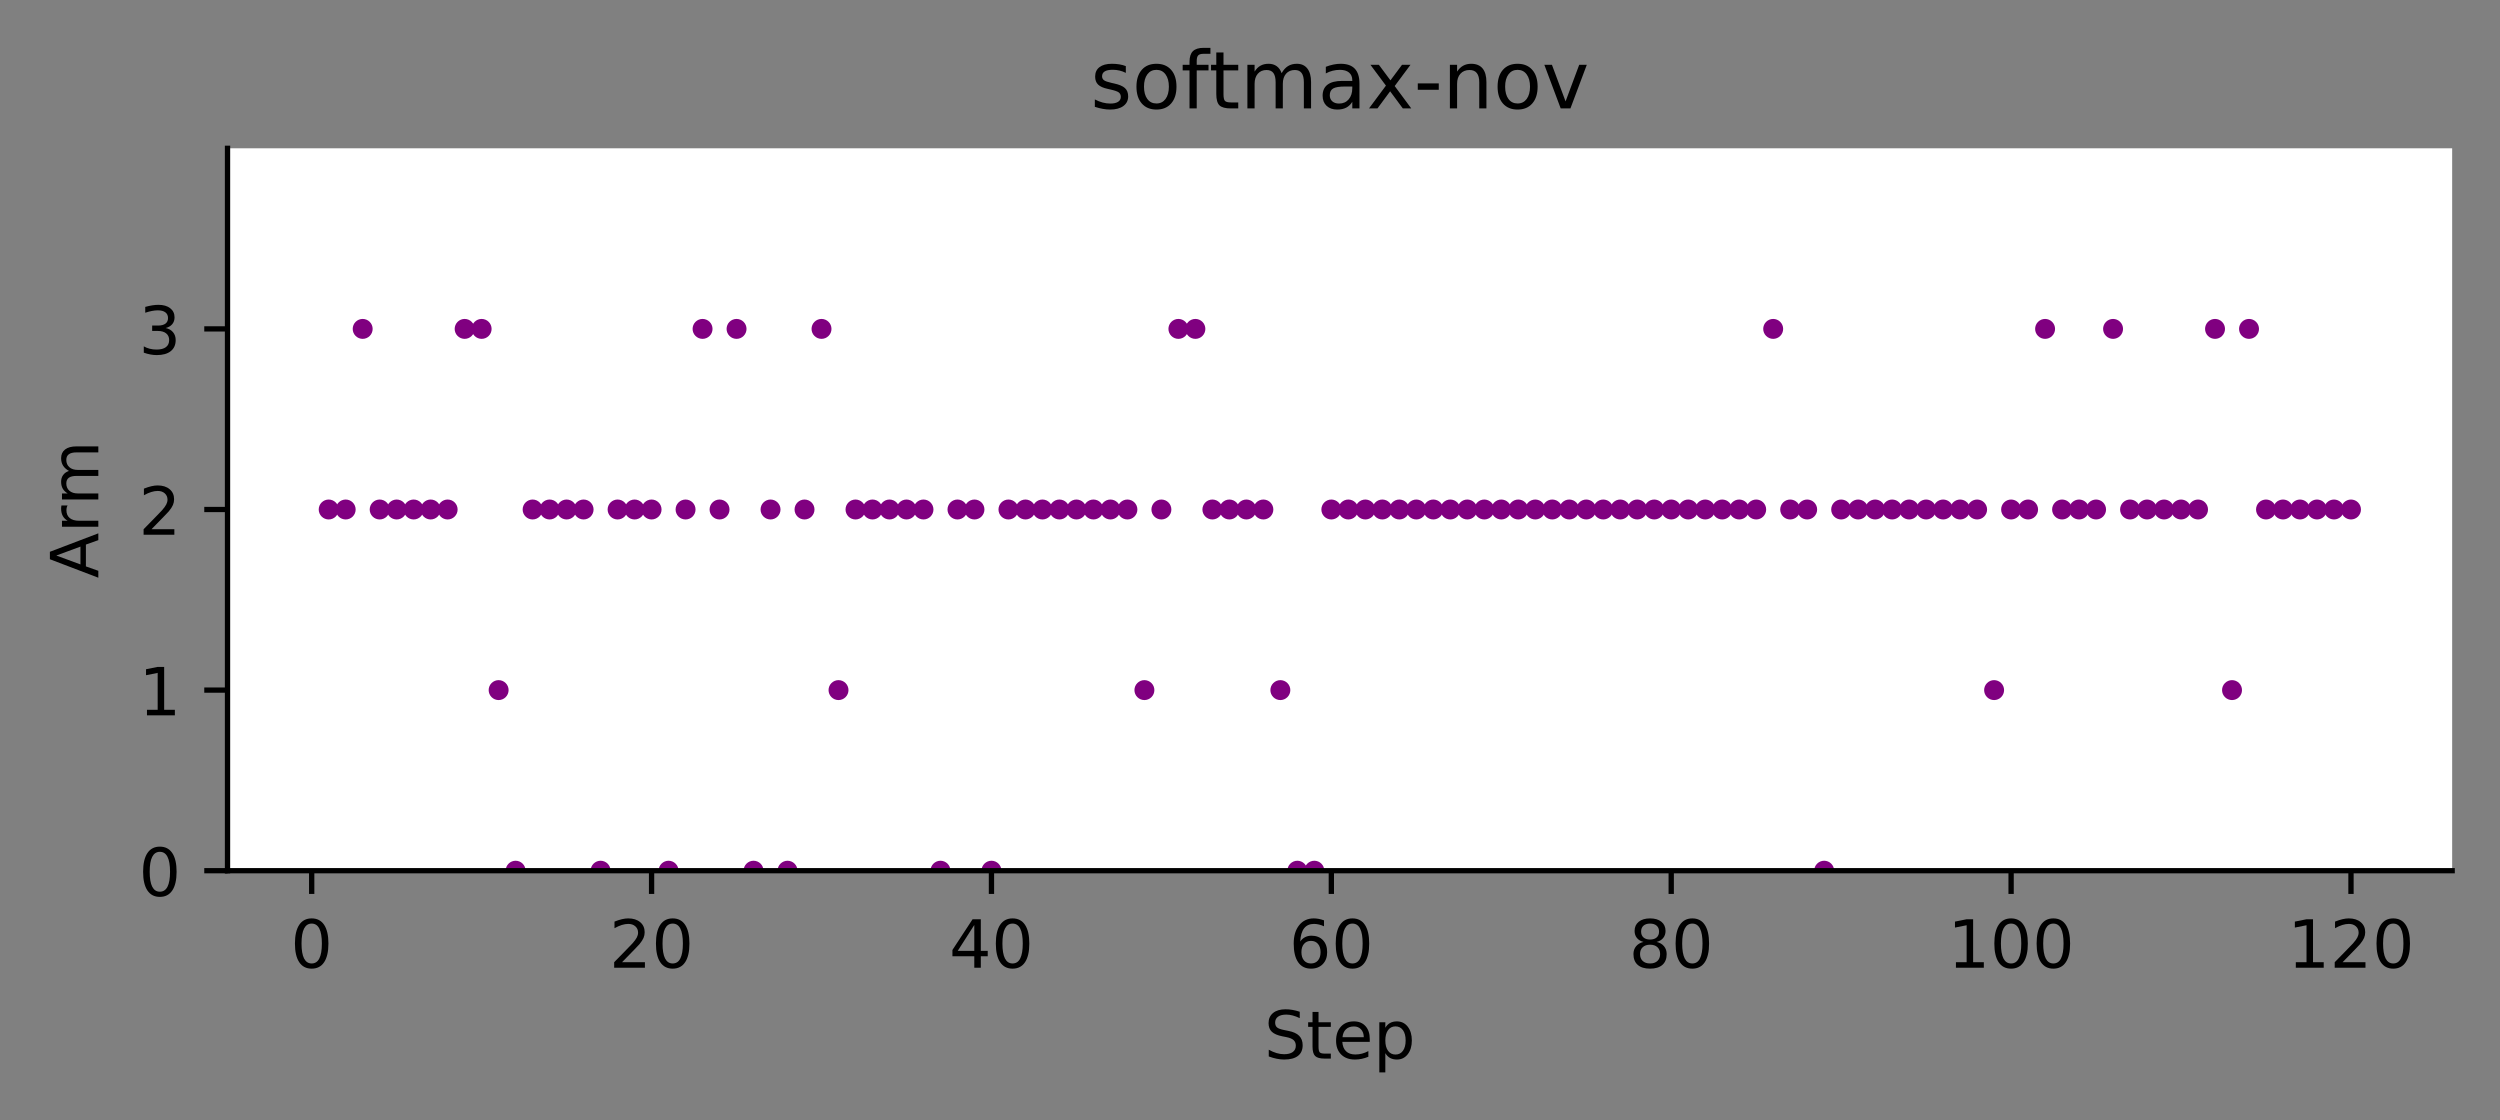 <?xml version="1.0" encoding="utf-8" standalone="no"?>
<!DOCTYPE svg PUBLIC "-//W3C//DTD SVG 1.1//EN"
  "http://www.w3.org/Graphics/SVG/1.1/DTD/svg11.dtd">
<!-- Created with matplotlib (https://matplotlib.org/) -->
<svg height="168.594pt" version="1.1" viewBox="0 0 376.241 168.594" width="376.241pt" xmlns="http://www.w3.org/2000/svg" xmlns:xlink="http://www.w3.org/1999/xlink">
 <rect x="0" y="0" width="376.241" height="168.594" fill="#808080" stroke="none"/>
 <defs>
  <style type="text/css">
*{stroke-linecap:butt;stroke-linejoin:round;}
  </style>
 </defs>
 <g id="figure_1">
  <g id="patch_1">
   <path d="M 0 168.594 
L 376.241 168.594 
L 376.241 0 
L 0 0 
z
" style="fill:none;"/>
  </g>
  <g id="axes_1">
   <g id="patch_2">
    <path d="M 34.241 131.038 
L 369.041 131.038 
L 369.041 22.318 
L 34.241 22.318 
z
" style="fill:#ffffff;"/>
   </g>
   <g id="PathCollection_1">
    <defs>
     <path d="M 0 1 
C 0.265 1 0.52 0.895 0.707 0.707 
C 0.895 0.52 1 0.265 1 0 
C 1 -0.265 0.895 -0.52 0.707 -0.707 
C 0.52 -0.895 0.265 -1 0 -1 
C -0.265 -1 -0.52 -0.895 -0.707 -0.707 
C -0.895 -0.52 -1 -0.265 -1 0 
C -1 0.265 -0.895 0.52 -0.707 0.707 
C -0.52 0.895 -0.265 1 0 1 
z
" id="macddb303cf" style="stroke:#800080;"/>
    </defs>
    <g clip-path="url(#p0ba7b1b2e3)">
     <use style="fill:#800080;stroke:#800080;" x="49.466" xlink:href="#macddb303cf" y="76.678"/>
     <use style="fill:#800080;stroke:#800080;" x="52.024" xlink:href="#macddb303cf" y="76.678"/>
     <use style="fill:#800080;stroke:#800080;" x="54.582" xlink:href="#macddb303cf" y="49.498"/>
     <use style="fill:#800080;stroke:#800080;" x="57.139" xlink:href="#macddb303cf" y="76.678"/>
     <use style="fill:#800080;stroke:#800080;" x="59.697" xlink:href="#macddb303cf" y="76.678"/>
     <use style="fill:#800080;stroke:#800080;" x="62.254" xlink:href="#macddb303cf" y="76.678"/>
     <use style="fill:#800080;stroke:#800080;" x="64.812" xlink:href="#macddb303cf" y="76.678"/>
     <use style="fill:#800080;stroke:#800080;" x="67.369" xlink:href="#macddb303cf" y="76.678"/>
     <use style="fill:#800080;stroke:#800080;" x="69.927" xlink:href="#macddb303cf" y="49.498"/>
     <use style="fill:#800080;stroke:#800080;" x="72.484" xlink:href="#macddb303cf" y="49.498"/>
     <use style="fill:#800080;stroke:#800080;" x="75.042" xlink:href="#macddb303cf" y="103.858"/>
     <use style="fill:#800080;stroke:#800080;" x="77.599" xlink:href="#macddb303cf" y="131.038"/>
     <use style="fill:#800080;stroke:#800080;" x="80.157" xlink:href="#macddb303cf" y="76.678"/>
     <use style="fill:#800080;stroke:#800080;" x="82.715" xlink:href="#macddb303cf" y="76.678"/>
     <use style="fill:#800080;stroke:#800080;" x="85.272" xlink:href="#macddb303cf" y="76.678"/>
     <use style="fill:#800080;stroke:#800080;" x="87.83" xlink:href="#macddb303cf" y="76.678"/>
     <use style="fill:#800080;stroke:#800080;" x="90.387" xlink:href="#macddb303cf" y="131.038"/>
     <use style="fill:#800080;stroke:#800080;" x="92.945" xlink:href="#macddb303cf" y="76.678"/>
     <use style="fill:#800080;stroke:#800080;" x="95.502" xlink:href="#macddb303cf" y="76.678"/>
     <use style="fill:#800080;stroke:#800080;" x="98.06" xlink:href="#macddb303cf" y="76.678"/>
     <use style="fill:#800080;stroke:#800080;" x="100.617" xlink:href="#macddb303cf" y="131.038"/>
     <use style="fill:#800080;stroke:#800080;" x="103.175" xlink:href="#macddb303cf" y="76.678"/>
     <use style="fill:#800080;stroke:#800080;" x="105.733" xlink:href="#macddb303cf" y="49.498"/>
     <use style="fill:#800080;stroke:#800080;" x="108.29" xlink:href="#macddb303cf" y="76.678"/>
     <use style="fill:#800080;stroke:#800080;" x="110.848" xlink:href="#macddb303cf" y="49.498"/>
     <use style="fill:#800080;stroke:#800080;" x="113.405" xlink:href="#macddb303cf" y="131.038"/>
     <use style="fill:#800080;stroke:#800080;" x="115.963" xlink:href="#macddb303cf" y="76.678"/>
     <use style="fill:#800080;stroke:#800080;" x="118.52" xlink:href="#macddb303cf" y="131.038"/>
     <use style="fill:#800080;stroke:#800080;" x="121.078" xlink:href="#macddb303cf" y="76.678"/>
     <use style="fill:#800080;stroke:#800080;" x="123.635" xlink:href="#macddb303cf" y="49.498"/>
     <use style="fill:#800080;stroke:#800080;" x="126.193" xlink:href="#macddb303cf" y="103.858"/>
     <use style="fill:#800080;stroke:#800080;" x="128.75" xlink:href="#macddb303cf" y="76.678"/>
     <use style="fill:#800080;stroke:#800080;" x="131.308" xlink:href="#macddb303cf" y="76.678"/>
     <use style="fill:#800080;stroke:#800080;" x="133.866" xlink:href="#macddb303cf" y="76.678"/>
     <use style="fill:#800080;stroke:#800080;" x="136.423" xlink:href="#macddb303cf" y="76.678"/>
     <use style="fill:#800080;stroke:#800080;" x="138.981" xlink:href="#macddb303cf" y="76.678"/>
     <use style="fill:#800080;stroke:#800080;" x="141.538" xlink:href="#macddb303cf" y="131.038"/>
     <use style="fill:#800080;stroke:#800080;" x="144.096" xlink:href="#macddb303cf" y="76.678"/>
     <use style="fill:#800080;stroke:#800080;" x="146.653" xlink:href="#macddb303cf" y="76.678"/>
     <use style="fill:#800080;stroke:#800080;" x="149.211" xlink:href="#macddb303cf" y="131.038"/>
     <use style="fill:#800080;stroke:#800080;" x="151.768" xlink:href="#macddb303cf" y="76.678"/>
     <use style="fill:#800080;stroke:#800080;" x="154.326" xlink:href="#macddb303cf" y="76.678"/>
     <use style="fill:#800080;stroke:#800080;" x="156.884" xlink:href="#macddb303cf" y="76.678"/>
     <use style="fill:#800080;stroke:#800080;" x="159.441" xlink:href="#macddb303cf" y="76.678"/>
     <use style="fill:#800080;stroke:#800080;" x="161.999" xlink:href="#macddb303cf" y="76.678"/>
     <use style="fill:#800080;stroke:#800080;" x="164.556" xlink:href="#macddb303cf" y="76.678"/>
     <use style="fill:#800080;stroke:#800080;" x="167.114" xlink:href="#macddb303cf" y="76.678"/>
     <use style="fill:#800080;stroke:#800080;" x="169.671" xlink:href="#macddb303cf" y="76.678"/>
     <use style="fill:#800080;stroke:#800080;" x="172.229" xlink:href="#macddb303cf" y="103.858"/>
     <use style="fill:#800080;stroke:#800080;" x="174.786" xlink:href="#macddb303cf" y="76.678"/>
     <use style="fill:#800080;stroke:#800080;" x="177.344" xlink:href="#macddb303cf" y="49.498"/>
     <use style="fill:#800080;stroke:#800080;" x="179.901" xlink:href="#macddb303cf" y="49.498"/>
     <use style="fill:#800080;stroke:#800080;" x="182.459" xlink:href="#macddb303cf" y="76.678"/>
     <use style="fill:#800080;stroke:#800080;" x="185.017" xlink:href="#macddb303cf" y="76.678"/>
     <use style="fill:#800080;stroke:#800080;" x="187.574" xlink:href="#macddb303cf" y="76.678"/>
     <use style="fill:#800080;stroke:#800080;" x="190.132" xlink:href="#macddb303cf" y="76.678"/>
     <use style="fill:#800080;stroke:#800080;" x="192.689" xlink:href="#macddb303cf" y="103.858"/>
     <use style="fill:#800080;stroke:#800080;" x="195.247" xlink:href="#macddb303cf" y="131.038"/>
     <use style="fill:#800080;stroke:#800080;" x="197.804" xlink:href="#macddb303cf" y="131.038"/>
     <use style="fill:#800080;stroke:#800080;" x="200.362" xlink:href="#macddb303cf" y="76.678"/>
     <use style="fill:#800080;stroke:#800080;" x="202.919" xlink:href="#macddb303cf" y="76.678"/>
     <use style="fill:#800080;stroke:#800080;" x="205.477" xlink:href="#macddb303cf" y="76.678"/>
     <use style="fill:#800080;stroke:#800080;" x="208.034" xlink:href="#macddb303cf" y="76.678"/>
     <use style="fill:#800080;stroke:#800080;" x="210.592" xlink:href="#macddb303cf" y="76.678"/>
     <use style="fill:#800080;stroke:#800080;" x="213.15" xlink:href="#macddb303cf" y="76.678"/>
     <use style="fill:#800080;stroke:#800080;" x="215.707" xlink:href="#macddb303cf" y="76.678"/>
     <use style="fill:#800080;stroke:#800080;" x="218.265" xlink:href="#macddb303cf" y="76.678"/>
     <use style="fill:#800080;stroke:#800080;" x="220.822" xlink:href="#macddb303cf" y="76.678"/>
     <use style="fill:#800080;stroke:#800080;" x="223.38" xlink:href="#macddb303cf" y="76.678"/>
     <use style="fill:#800080;stroke:#800080;" x="225.937" xlink:href="#macddb303cf" y="76.678"/>
     <use style="fill:#800080;stroke:#800080;" x="228.495" xlink:href="#macddb303cf" y="76.678"/>
     <use style="fill:#800080;stroke:#800080;" x="231.052" xlink:href="#macddb303cf" y="76.678"/>
     <use style="fill:#800080;stroke:#800080;" x="233.61" xlink:href="#macddb303cf" y="76.678"/>
     <use style="fill:#800080;stroke:#800080;" x="236.168" xlink:href="#macddb303cf" y="76.678"/>
     <use style="fill:#800080;stroke:#800080;" x="238.725" xlink:href="#macddb303cf" y="76.678"/>
     <use style="fill:#800080;stroke:#800080;" x="241.283" xlink:href="#macddb303cf" y="76.678"/>
     <use style="fill:#800080;stroke:#800080;" x="243.84" xlink:href="#macddb303cf" y="76.678"/>
     <use style="fill:#800080;stroke:#800080;" x="246.398" xlink:href="#macddb303cf" y="76.678"/>
     <use style="fill:#800080;stroke:#800080;" x="248.955" xlink:href="#macddb303cf" y="76.678"/>
     <use style="fill:#800080;stroke:#800080;" x="251.513" xlink:href="#macddb303cf" y="76.678"/>
     <use style="fill:#800080;stroke:#800080;" x="254.07" xlink:href="#macddb303cf" y="76.678"/>
     <use style="fill:#800080;stroke:#800080;" x="256.628" xlink:href="#macddb303cf" y="76.678"/>
     <use style="fill:#800080;stroke:#800080;" x="259.185" xlink:href="#macddb303cf" y="76.678"/>
     <use style="fill:#800080;stroke:#800080;" x="261.743" xlink:href="#macddb303cf" y="76.678"/>
     <use style="fill:#800080;stroke:#800080;" x="264.301" xlink:href="#macddb303cf" y="76.678"/>
     <use style="fill:#800080;stroke:#800080;" x="266.858" xlink:href="#macddb303cf" y="49.498"/>
     <use style="fill:#800080;stroke:#800080;" x="269.416" xlink:href="#macddb303cf" y="76.678"/>
     <use style="fill:#800080;stroke:#800080;" x="271.973" xlink:href="#macddb303cf" y="76.678"/>
     <use style="fill:#800080;stroke:#800080;" x="274.531" xlink:href="#macddb303cf" y="131.038"/>
     <use style="fill:#800080;stroke:#800080;" x="277.088" xlink:href="#macddb303cf" y="76.678"/>
     <use style="fill:#800080;stroke:#800080;" x="279.646" xlink:href="#macddb303cf" y="76.678"/>
     <use style="fill:#800080;stroke:#800080;" x="282.203" xlink:href="#macddb303cf" y="76.678"/>
     <use style="fill:#800080;stroke:#800080;" x="284.761" xlink:href="#macddb303cf" y="76.678"/>
     <use style="fill:#800080;stroke:#800080;" x="287.319" xlink:href="#macddb303cf" y="76.678"/>
     <use style="fill:#800080;stroke:#800080;" x="289.876" xlink:href="#macddb303cf" y="76.678"/>
     <use style="fill:#800080;stroke:#800080;" x="292.434" xlink:href="#macddb303cf" y="76.678"/>
     <use style="fill:#800080;stroke:#800080;" x="294.991" xlink:href="#macddb303cf" y="76.678"/>
     <use style="fill:#800080;stroke:#800080;" x="297.549" xlink:href="#macddb303cf" y="76.678"/>
     <use style="fill:#800080;stroke:#800080;" x="300.106" xlink:href="#macddb303cf" y="103.858"/>
     <use style="fill:#800080;stroke:#800080;" x="302.664" xlink:href="#macddb303cf" y="76.678"/>
     <use style="fill:#800080;stroke:#800080;" x="305.221" xlink:href="#macddb303cf" y="76.678"/>
     <use style="fill:#800080;stroke:#800080;" x="307.779" xlink:href="#macddb303cf" y="49.498"/>
     <use style="fill:#800080;stroke:#800080;" x="310.336" xlink:href="#macddb303cf" y="76.678"/>
     <use style="fill:#800080;stroke:#800080;" x="312.894" xlink:href="#macddb303cf" y="76.678"/>
     <use style="fill:#800080;stroke:#800080;" x="315.452" xlink:href="#macddb303cf" y="76.678"/>
     <use style="fill:#800080;stroke:#800080;" x="318.009" xlink:href="#macddb303cf" y="49.498"/>
     <use style="fill:#800080;stroke:#800080;" x="320.567" xlink:href="#macddb303cf" y="76.678"/>
     <use style="fill:#800080;stroke:#800080;" x="323.124" xlink:href="#macddb303cf" y="76.678"/>
     <use style="fill:#800080;stroke:#800080;" x="325.682" xlink:href="#macddb303cf" y="76.678"/>
     <use style="fill:#800080;stroke:#800080;" x="328.239" xlink:href="#macddb303cf" y="76.678"/>
     <use style="fill:#800080;stroke:#800080;" x="330.797" xlink:href="#macddb303cf" y="76.678"/>
     <use style="fill:#800080;stroke:#800080;" x="333.354" xlink:href="#macddb303cf" y="49.498"/>
     <use style="fill:#800080;stroke:#800080;" x="335.912" xlink:href="#macddb303cf" y="103.858"/>
     <use style="fill:#800080;stroke:#800080;" x="338.47" xlink:href="#macddb303cf" y="49.498"/>
     <use style="fill:#800080;stroke:#800080;" x="341.027" xlink:href="#macddb303cf" y="76.678"/>
     <use style="fill:#800080;stroke:#800080;" x="343.585" xlink:href="#macddb303cf" y="76.678"/>
     <use style="fill:#800080;stroke:#800080;" x="346.142" xlink:href="#macddb303cf" y="76.678"/>
     <use style="fill:#800080;stroke:#800080;" x="348.7" xlink:href="#macddb303cf" y="76.678"/>
     <use style="fill:#800080;stroke:#800080;" x="351.257" xlink:href="#macddb303cf" y="76.678"/>
     <use style="fill:#800080;stroke:#800080;" x="353.815" xlink:href="#macddb303cf" y="76.678"/>
    </g>
   </g>
   <g id="matplotlib.axis_1">
    <g id="xtick_1">
     <g id="line2d_1">
      <defs>
       <path d="M 0 0 
L 0 3.5 
" id="maf12dc58f6" style="stroke:#000000;stroke-width:0.8;"/>
      </defs>
      <g>
       <use style="stroke:#000000;stroke-width:0.8;" x="46.909" xlink:href="#maf12dc58f6" y="131.038"/>
      </g>
     </g>
     <g id="text_1">
      <!-- 0 -->
      <defs>
       <path d="M 31.781 66.406 
Q 24.172 66.406 20.328 58.906 
Q 16.5 51.422 16.5 36.375 
Q 16.5 21.391 20.328 13.891 
Q 24.172 6.391 31.781 6.391 
Q 39.453 6.391 43.281 13.891 
Q 47.125 21.391 47.125 36.375 
Q 47.125 51.422 43.281 58.906 
Q 39.453 66.406 31.781 66.406 
z
M 31.781 74.219 
Q 44.047 74.219 50.516 64.516 
Q 56.984 54.828 56.984 36.375 
Q 56.984 17.969 50.516 8.266 
Q 44.047 -1.422 31.781 -1.422 
Q 19.531 -1.422 13.062 8.266 
Q 6.594 17.969 6.594 36.375 
Q 6.594 54.828 13.062 64.516 
Q 19.531 74.219 31.781 74.219 
z
" id="DejaVuSans-48"/>
      </defs>
      <g transform="translate(43.728 145.637)scale(0.1 -0.1)">
       <use xlink:href="#DejaVuSans-48"/>
      </g>
     </g>
    </g>
    <g id="xtick_2">
     <g id="line2d_2">
      <g>
       <use style="stroke:#000000;stroke-width:0.8;" x="98.06" xlink:href="#maf12dc58f6" y="131.038"/>
      </g>
     </g>
     <g id="text_2">
      <!-- 20 -->
      <defs>
       <path d="M 19.188 8.297 
L 53.609 8.297 
L 53.609 0 
L 7.328 0 
L 7.328 8.297 
Q 12.938 14.109 22.625 23.891 
Q 32.328 33.688 34.812 36.531 
Q 39.547 41.844 41.422 45.531 
Q 43.312 49.219 43.312 52.781 
Q 43.312 58.594 39.234 62.25 
Q 35.156 65.922 28.609 65.922 
Q 23.969 65.922 18.812 64.312 
Q 13.672 62.703 7.812 59.422 
L 7.812 69.391 
Q 13.766 71.781 18.938 73 
Q 24.125 74.219 28.422 74.219 
Q 39.75 74.219 46.484 68.547 
Q 53.219 62.891 53.219 53.422 
Q 53.219 48.922 51.531 44.891 
Q 49.859 40.875 45.406 35.406 
Q 44.188 33.984 37.641 27.219 
Q 31.109 20.453 19.188 8.297 
z
" id="DejaVuSans-50"/>
      </defs>
      <g transform="translate(91.697 145.637)scale(0.1 -0.1)">
       <use xlink:href="#DejaVuSans-50"/>
       <use x="63.623" xlink:href="#DejaVuSans-48"/>
      </g>
     </g>
    </g>
    <g id="xtick_3">
     <g id="line2d_3">
      <g>
       <use style="stroke:#000000;stroke-width:0.8;" x="149.211" xlink:href="#maf12dc58f6" y="131.038"/>
      </g>
     </g>
     <g id="text_3">
      <!-- 40 -->
      <defs>
       <path d="M 37.797 64.312 
L 12.891 25.391 
L 37.797 25.391 
z
M 35.203 72.906 
L 47.609 72.906 
L 47.609 25.391 
L 58.016 25.391 
L 58.016 17.188 
L 47.609 17.188 
L 47.609 0 
L 37.797 0 
L 37.797 17.188 
L 4.891 17.188 
L 4.891 26.703 
z
" id="DejaVuSans-52"/>
      </defs>
      <g transform="translate(142.848 145.637)scale(0.1 -0.1)">
       <use xlink:href="#DejaVuSans-52"/>
       <use x="63.623" xlink:href="#DejaVuSans-48"/>
      </g>
     </g>
    </g>
    <g id="xtick_4">
     <g id="line2d_4">
      <g>
       <use style="stroke:#000000;stroke-width:0.8;" x="200.362" xlink:href="#maf12dc58f6" y="131.038"/>
      </g>
     </g>
     <g id="text_4">
      <!-- 60 -->
      <defs>
       <path d="M 33.016 40.375 
Q 26.375 40.375 22.484 35.828 
Q 18.609 31.297 18.609 23.391 
Q 18.609 15.531 22.484 10.953 
Q 26.375 6.391 33.016 6.391 
Q 39.656 6.391 43.531 10.953 
Q 47.406 15.531 47.406 23.391 
Q 47.406 31.297 43.531 35.828 
Q 39.656 40.375 33.016 40.375 
z
M 52.594 71.297 
L 52.594 62.312 
Q 48.875 64.062 45.094 64.984 
Q 41.312 65.922 37.594 65.922 
Q 27.828 65.922 22.672 59.328 
Q 17.531 52.734 16.797 39.406 
Q 19.672 43.656 24.016 45.922 
Q 28.375 48.188 33.594 48.188 
Q 44.578 48.188 50.953 41.516 
Q 57.328 34.859 57.328 23.391 
Q 57.328 12.156 50.688 5.359 
Q 44.047 -1.422 33.016 -1.422 
Q 20.359 -1.422 13.672 8.266 
Q 6.984 17.969 6.984 36.375 
Q 6.984 53.656 15.188 63.938 
Q 23.391 74.219 37.203 74.219 
Q 40.922 74.219 44.703 73.484 
Q 48.484 72.75 52.594 71.297 
z
" id="DejaVuSans-54"/>
      </defs>
      <g transform="translate(193.999 145.637)scale(0.1 -0.1)">
       <use xlink:href="#DejaVuSans-54"/>
       <use x="63.623" xlink:href="#DejaVuSans-48"/>
      </g>
     </g>
    </g>
    <g id="xtick_5">
     <g id="line2d_5">
      <g>
       <use style="stroke:#000000;stroke-width:0.8;" x="251.513" xlink:href="#maf12dc58f6" y="131.038"/>
      </g>
     </g>
     <g id="text_5">
      <!-- 80 -->
      <defs>
       <path d="M 31.781 34.625 
Q 24.75 34.625 20.719 30.859 
Q 16.703 27.094 16.703 20.516 
Q 16.703 13.922 20.719 10.156 
Q 24.75 6.391 31.781 6.391 
Q 38.812 6.391 42.859 10.172 
Q 46.922 13.969 46.922 20.516 
Q 46.922 27.094 42.891 30.859 
Q 38.875 34.625 31.781 34.625 
z
M 21.922 38.812 
Q 15.578 40.375 12.031 44.719 
Q 8.5 49.078 8.5 55.328 
Q 8.5 64.062 14.719 69.141 
Q 20.953 74.219 31.781 74.219 
Q 42.672 74.219 48.875 69.141 
Q 55.078 64.062 55.078 55.328 
Q 55.078 49.078 51.531 44.719 
Q 48 40.375 41.703 38.812 
Q 48.828 37.156 52.797 32.312 
Q 56.781 27.484 56.781 20.516 
Q 56.781 9.906 50.312 4.234 
Q 43.844 -1.422 31.781 -1.422 
Q 19.734 -1.422 13.25 4.234 
Q 6.781 9.906 6.781 20.516 
Q 6.781 27.484 10.781 32.312 
Q 14.797 37.156 21.922 38.812 
z
M 18.312 54.391 
Q 18.312 48.734 21.844 45.562 
Q 25.391 42.391 31.781 42.391 
Q 38.141 42.391 41.719 45.562 
Q 45.312 48.734 45.312 54.391 
Q 45.312 60.062 41.719 63.234 
Q 38.141 66.406 31.781 66.406 
Q 25.391 66.406 21.844 63.234 
Q 18.312 60.062 18.312 54.391 
z
" id="DejaVuSans-56"/>
      </defs>
      <g transform="translate(245.15 145.637)scale(0.1 -0.1)">
       <use xlink:href="#DejaVuSans-56"/>
       <use x="63.623" xlink:href="#DejaVuSans-48"/>
      </g>
     </g>
    </g>
    <g id="xtick_6">
     <g id="line2d_6">
      <g>
       <use style="stroke:#000000;stroke-width:0.8;" x="302.664" xlink:href="#maf12dc58f6" y="131.038"/>
      </g>
     </g>
     <g id="text_6">
      <!-- 100 -->
      <defs>
       <path d="M 12.406 8.297 
L 28.516 8.297 
L 28.516 63.922 
L 10.984 60.406 
L 10.984 69.391 
L 28.422 72.906 
L 38.281 72.906 
L 38.281 8.297 
L 54.391 8.297 
L 54.391 0 
L 12.406 0 
z
" id="DejaVuSans-49"/>
      </defs>
      <g transform="translate(293.12 145.637)scale(0.1 -0.1)">
       <use xlink:href="#DejaVuSans-49"/>
       <use x="63.623" xlink:href="#DejaVuSans-48"/>
       <use x="127.246" xlink:href="#DejaVuSans-48"/>
      </g>
     </g>
    </g>
    <g id="xtick_7">
     <g id="line2d_7">
      <g>
       <use style="stroke:#000000;stroke-width:0.8;" x="353.815" xlink:href="#maf12dc58f6" y="131.038"/>
      </g>
     </g>
     <g id="text_7">
      <!-- 120 -->
      <g transform="translate(344.271 145.637)scale(0.1 -0.1)">
       <use xlink:href="#DejaVuSans-49"/>
       <use x="63.623" xlink:href="#DejaVuSans-50"/>
       <use x="127.246" xlink:href="#DejaVuSans-48"/>
      </g>
     </g>
    </g>
    <g id="text_8">
     <!-- Step -->
     <defs>
      <path d="M 53.516 70.516 
L 53.516 60.891 
Q 47.906 63.578 42.922 64.891 
Q 37.938 66.219 33.297 66.219 
Q 25.25 66.219 20.875 63.094 
Q 16.5 59.969 16.5 54.203 
Q 16.5 49.359 19.406 46.891 
Q 22.312 44.438 30.422 42.922 
L 36.375 41.703 
Q 47.406 39.594 52.656 34.297 
Q 57.906 29 57.906 20.125 
Q 57.906 9.516 50.797 4.047 
Q 43.703 -1.422 29.984 -1.422 
Q 24.812 -1.422 18.969 -0.25 
Q 13.141 0.922 6.891 3.219 
L 6.891 13.375 
Q 12.891 10.016 18.656 8.297 
Q 24.422 6.594 29.984 6.594 
Q 38.422 6.594 43.016 9.906 
Q 47.609 13.234 47.609 19.391 
Q 47.609 24.75 44.312 27.781 
Q 41.016 30.812 33.5 32.328 
L 27.484 33.5 
Q 16.453 35.688 11.516 40.375 
Q 6.594 45.062 6.594 53.422 
Q 6.594 63.094 13.406 68.656 
Q 20.219 74.219 32.172 74.219 
Q 37.312 74.219 42.625 73.281 
Q 47.953 72.359 53.516 70.516 
z
" id="DejaVuSans-83"/>
      <path d="M 18.312 70.219 
L 18.312 54.688 
L 36.812 54.688 
L 36.812 47.703 
L 18.312 47.703 
L 18.312 18.016 
Q 18.312 11.328 20.141 9.422 
Q 21.969 7.516 27.594 7.516 
L 36.812 7.516 
L 36.812 0 
L 27.594 0 
Q 17.188 0 13.234 3.875 
Q 9.281 7.766 9.281 18.016 
L 9.281 47.703 
L 2.688 47.703 
L 2.688 54.688 
L 9.281 54.688 
L 9.281 70.219 
z
" id="DejaVuSans-116"/>
      <path d="M 56.203 29.594 
L 56.203 25.203 
L 14.891 25.203 
Q 15.484 15.922 20.484 11.062 
Q 25.484 6.203 34.422 6.203 
Q 39.594 6.203 44.453 7.469 
Q 49.312 8.734 54.109 11.281 
L 54.109 2.781 
Q 49.266 0.734 44.188 -0.344 
Q 39.109 -1.422 33.891 -1.422 
Q 20.797 -1.422 13.156 6.188 
Q 5.516 13.812 5.516 26.812 
Q 5.516 40.234 12.766 48.109 
Q 20.016 56 32.328 56 
Q 43.359 56 49.781 48.891 
Q 56.203 41.797 56.203 29.594 
z
M 47.219 32.234 
Q 47.125 39.594 43.094 43.984 
Q 39.062 48.391 32.422 48.391 
Q 24.906 48.391 20.391 44.141 
Q 15.875 39.891 15.188 32.172 
z
" id="DejaVuSans-101"/>
      <path d="M 18.109 8.203 
L 18.109 -20.797 
L 9.078 -20.797 
L 9.078 54.688 
L 18.109 54.688 
L 18.109 46.391 
Q 20.953 51.266 25.266 53.625 
Q 29.594 56 35.594 56 
Q 45.562 56 51.781 48.094 
Q 58.016 40.188 58.016 27.297 
Q 58.016 14.406 51.781 6.484 
Q 45.562 -1.422 35.594 -1.422 
Q 29.594 -1.422 25.266 0.953 
Q 20.953 3.328 18.109 8.203 
z
M 48.688 27.297 
Q 48.688 37.203 44.609 42.844 
Q 40.531 48.484 33.406 48.484 
Q 26.266 48.484 22.188 42.844 
Q 18.109 37.203 18.109 27.297 
Q 18.109 17.391 22.188 11.75 
Q 26.266 6.109 33.406 6.109 
Q 40.531 6.109 44.609 11.75 
Q 48.688 17.391 48.688 27.297 
z
" id="DejaVuSans-112"/>
     </defs>
     <g transform="translate(190.255 159.315)scale(0.1 -0.1)">
      <use xlink:href="#DejaVuSans-83"/>
      <use x="63.477" xlink:href="#DejaVuSans-116"/>
      <use x="102.686" xlink:href="#DejaVuSans-101"/>
      <use x="164.209" xlink:href="#DejaVuSans-112"/>
     </g>
    </g>
   </g>
   <g id="matplotlib.axis_2">
    <g id="ytick_1">
     <g id="line2d_8">
      <defs>
       <path d="M 0 0 
L -3.5 0 
" id="m9ffd505062" style="stroke:#000000;stroke-width:0.8;"/>
      </defs>
      <g>
       <use style="stroke:#000000;stroke-width:0.8;" x="34.241" xlink:href="#m9ffd505062" y="131.038"/>
      </g>
     </g>
     <g id="text_9">
      <!-- 0 -->
      <g transform="translate(20.878 134.837)scale(0.1 -0.1)">
       <use xlink:href="#DejaVuSans-48"/>
      </g>
     </g>
    </g>
    <g id="ytick_2">
     <g id="line2d_9">
      <g>
       <use style="stroke:#000000;stroke-width:0.8;" x="34.241" xlink:href="#m9ffd505062" y="103.858"/>
      </g>
     </g>
     <g id="text_10">
      <!-- 1 -->
      <g transform="translate(20.878 107.657)scale(0.1 -0.1)">
       <use xlink:href="#DejaVuSans-49"/>
      </g>
     </g>
    </g>
    <g id="ytick_3">
     <g id="line2d_10">
      <g>
       <use style="stroke:#000000;stroke-width:0.8;" x="34.241" xlink:href="#m9ffd505062" y="76.678"/>
      </g>
     </g>
     <g id="text_11">
      <!-- 2 -->
      <g transform="translate(20.878 80.477)scale(0.1 -0.1)">
       <use xlink:href="#DejaVuSans-50"/>
      </g>
     </g>
    </g>
    <g id="ytick_4">
     <g id="line2d_11">
      <g>
       <use style="stroke:#000000;stroke-width:0.8;" x="34.241" xlink:href="#m9ffd505062" y="49.498"/>
      </g>
     </g>
     <g id="text_12">
      <!-- 3 -->
      <defs>
       <path d="M 40.578 39.312 
Q 47.656 37.797 51.625 33 
Q 55.609 28.219 55.609 21.188 
Q 55.609 10.406 48.188 4.484 
Q 40.766 -1.422 27.094 -1.422 
Q 22.516 -1.422 17.656 -0.516 
Q 12.797 0.391 7.625 2.203 
L 7.625 11.719 
Q 11.719 9.328 16.594 8.109 
Q 21.484 6.891 26.812 6.891 
Q 36.078 6.891 40.938 10.547 
Q 45.797 14.203 45.797 21.188 
Q 45.797 27.641 41.281 31.266 
Q 36.766 34.906 28.719 34.906 
L 20.219 34.906 
L 20.219 43.016 
L 29.109 43.016 
Q 36.375 43.016 40.234 45.922 
Q 44.094 48.828 44.094 54.297 
Q 44.094 59.906 40.109 62.906 
Q 36.141 65.922 28.719 65.922 
Q 24.656 65.922 20.016 65.031 
Q 15.375 64.156 9.812 62.312 
L 9.812 71.094 
Q 15.438 72.656 20.344 73.438 
Q 25.25 74.219 29.594 74.219 
Q 40.828 74.219 47.359 69.109 
Q 53.906 64.016 53.906 55.328 
Q 53.906 49.266 50.438 45.094 
Q 46.969 40.922 40.578 39.312 
z
" id="DejaVuSans-51"/>
      </defs>
      <g transform="translate(20.878 53.297)scale(0.1 -0.1)">
       <use xlink:href="#DejaVuSans-51"/>
      </g>
     </g>
    </g>
    <g id="text_13">
     <!-- Arm -->
     <defs>
      <path d="M 34.188 63.188 
L 20.797 26.906 
L 47.609 26.906 
z
M 28.609 72.906 
L 39.797 72.906 
L 67.578 0 
L 57.328 0 
L 50.688 18.703 
L 17.828 18.703 
L 11.188 0 
L 0.781 0 
z
" id="DejaVuSans-65"/>
      <path d="M 41.109 46.297 
Q 39.594 47.172 37.812 47.578 
Q 36.031 48 33.891 48 
Q 26.266 48 22.188 43.047 
Q 18.109 38.094 18.109 28.812 
L 18.109 0 
L 9.078 0 
L 9.078 54.688 
L 18.109 54.688 
L 18.109 46.188 
Q 20.953 51.172 25.484 53.578 
Q 30.031 56 36.531 56 
Q 37.453 56 38.578 55.875 
Q 39.703 55.766 41.062 55.516 
z
" id="DejaVuSans-114"/>
      <path d="M 52 44.188 
Q 55.375 50.25 60.062 53.125 
Q 64.75 56 71.094 56 
Q 79.641 56 84.281 50.016 
Q 88.922 44.047 88.922 33.016 
L 88.922 0 
L 79.891 0 
L 79.891 32.719 
Q 79.891 40.578 77.094 44.375 
Q 74.312 48.188 68.609 48.188 
Q 61.625 48.188 57.562 43.547 
Q 53.516 38.922 53.516 30.906 
L 53.516 0 
L 44.484 0 
L 44.484 32.719 
Q 44.484 40.625 41.703 44.406 
Q 38.922 48.188 33.109 48.188 
Q 26.219 48.188 22.156 43.531 
Q 18.109 38.875 18.109 30.906 
L 18.109 0 
L 9.078 0 
L 9.078 54.688 
L 18.109 54.688 
L 18.109 46.188 
Q 21.188 51.219 25.484 53.609 
Q 29.781 56 35.688 56 
Q 41.656 56 45.828 52.969 
Q 50 49.953 52 44.188 
z
" id="DejaVuSans-109"/>
     </defs>
     <g transform="translate(14.798 87.023)rotate(-90)scale(0.1 -0.1)">
      <use xlink:href="#DejaVuSans-65"/>
      <use x="68.408" xlink:href="#DejaVuSans-114"/>
      <use x="109.506" xlink:href="#DejaVuSans-109"/>
     </g>
    </g>
   </g>
   <g id="patch_3">
    <path d="M 34.241 131.038 
L 34.241 22.318 
" style="fill:none;stroke:#000000;stroke-linecap:square;stroke-linejoin:miter;stroke-width:0.8;"/>
   </g>
   <g id="patch_4">
    <path d="M 34.241 131.038 
L 369.041 131.038 
" style="fill:none;stroke:#000000;stroke-linecap:square;stroke-linejoin:miter;stroke-width:0.8;"/>
   </g>
   <g id="text_14">
    <!-- softmax-nov -->
    <defs>
     <path d="M 44.281 53.078 
L 44.281 44.578 
Q 40.484 46.531 36.375 47.5 
Q 32.281 48.484 27.875 48.484 
Q 21.188 48.484 17.844 46.438 
Q 14.5 44.391 14.5 40.281 
Q 14.5 37.156 16.891 35.375 
Q 19.281 33.594 26.516 31.984 
L 29.594 31.297 
Q 39.156 29.25 43.188 25.516 
Q 47.219 21.781 47.219 15.094 
Q 47.219 7.469 41.188 3.016 
Q 35.156 -1.422 24.609 -1.422 
Q 20.219 -1.422 15.453 -0.562 
Q 10.688 0.297 5.422 2 
L 5.422 11.281 
Q 10.406 8.688 15.234 7.391 
Q 20.062 6.109 24.812 6.109 
Q 31.156 6.109 34.562 8.281 
Q 37.984 10.453 37.984 14.406 
Q 37.984 18.062 35.516 20.016 
Q 33.062 21.969 24.703 23.781 
L 21.578 24.516 
Q 13.234 26.266 9.516 29.906 
Q 5.812 33.547 5.812 39.891 
Q 5.812 47.609 11.281 51.797 
Q 16.75 56 26.812 56 
Q 31.781 56 36.172 55.266 
Q 40.578 54.547 44.281 53.078 
z
" id="DejaVuSans-115"/>
     <path d="M 30.609 48.391 
Q 23.391 48.391 19.188 42.75 
Q 14.984 37.109 14.984 27.297 
Q 14.984 17.484 19.156 11.844 
Q 23.344 6.203 30.609 6.203 
Q 37.797 6.203 41.984 11.859 
Q 46.188 17.531 46.188 27.297 
Q 46.188 37.016 41.984 42.703 
Q 37.797 48.391 30.609 48.391 
z
M 30.609 56 
Q 42.328 56 49.016 48.375 
Q 55.719 40.766 55.719 27.297 
Q 55.719 13.875 49.016 6.219 
Q 42.328 -1.422 30.609 -1.422 
Q 18.844 -1.422 12.172 6.219 
Q 5.516 13.875 5.516 27.297 
Q 5.516 40.766 12.172 48.375 
Q 18.844 56 30.609 56 
z
" id="DejaVuSans-111"/>
     <path d="M 37.109 75.984 
L 37.109 68.5 
L 28.516 68.5 
Q 23.688 68.5 21.797 66.547 
Q 19.922 64.594 19.922 59.516 
L 19.922 54.688 
L 34.719 54.688 
L 34.719 47.703 
L 19.922 47.703 
L 19.922 0 
L 10.891 0 
L 10.891 47.703 
L 2.297 47.703 
L 2.297 54.688 
L 10.891 54.688 
L 10.891 58.5 
Q 10.891 67.625 15.141 71.797 
Q 19.391 75.984 28.609 75.984 
z
" id="DejaVuSans-102"/>
     <path d="M 34.281 27.484 
Q 23.391 27.484 19.188 25 
Q 14.984 22.516 14.984 16.5 
Q 14.984 11.719 18.141 8.906 
Q 21.297 6.109 26.703 6.109 
Q 34.188 6.109 38.703 11.406 
Q 43.219 16.703 43.219 25.484 
L 43.219 27.484 
z
M 52.203 31.203 
L 52.203 0 
L 43.219 0 
L 43.219 8.297 
Q 40.141 3.328 35.547 0.953 
Q 30.953 -1.422 24.312 -1.422 
Q 15.922 -1.422 10.953 3.297 
Q 6 8.016 6 15.922 
Q 6 25.141 12.172 29.828 
Q 18.359 34.516 30.609 34.516 
L 43.219 34.516 
L 43.219 35.406 
Q 43.219 41.609 39.141 45 
Q 35.062 48.391 27.688 48.391 
Q 23 48.391 18.547 47.266 
Q 14.109 46.141 10.016 43.891 
L 10.016 52.203 
Q 14.938 54.109 19.578 55.047 
Q 24.219 56 28.609 56 
Q 40.484 56 46.344 49.844 
Q 52.203 43.703 52.203 31.203 
z
" id="DejaVuSans-97"/>
     <path d="M 54.891 54.688 
L 35.109 28.078 
L 55.906 0 
L 45.312 0 
L 29.391 21.484 
L 13.484 0 
L 2.875 0 
L 24.125 28.609 
L 4.688 54.688 
L 15.281 54.688 
L 29.781 35.203 
L 44.281 54.688 
z
" id="DejaVuSans-120"/>
     <path d="M 4.891 31.391 
L 31.203 31.391 
L 31.203 23.391 
L 4.891 23.391 
z
" id="DejaVuSans-45"/>
     <path d="M 54.891 33.016 
L 54.891 0 
L 45.906 0 
L 45.906 32.719 
Q 45.906 40.484 42.875 44.328 
Q 39.844 48.188 33.797 48.188 
Q 26.516 48.188 22.312 43.547 
Q 18.109 38.922 18.109 30.906 
L 18.109 0 
L 9.078 0 
L 9.078 54.688 
L 18.109 54.688 
L 18.109 46.188 
Q 21.344 51.125 25.703 53.562 
Q 30.078 56 35.797 56 
Q 45.219 56 50.047 50.172 
Q 54.891 44.344 54.891 33.016 
z
" id="DejaVuSans-110"/>
     <path d="M 2.984 54.688 
L 12.5 54.688 
L 29.594 8.797 
L 46.688 54.688 
L 56.203 54.688 
L 35.688 0 
L 23.484 0 
z
" id="DejaVuSans-118"/>
    </defs>
    <g transform="translate(164.118 16.318)scale(0.12 -0.12)">
     <use xlink:href="#DejaVuSans-115"/>
     <use x="52.1" xlink:href="#DejaVuSans-111"/>
     <use x="113.281" xlink:href="#DejaVuSans-102"/>
     <use x="148.471" xlink:href="#DejaVuSans-116"/>
     <use x="187.68" xlink:href="#DejaVuSans-109"/>
     <use x="285.092" xlink:href="#DejaVuSans-97"/>
     <use x="346.371" xlink:href="#DejaVuSans-120"/>
     <use x="405.551" xlink:href="#DejaVuSans-45"/>
     <use x="441.635" xlink:href="#DejaVuSans-110"/>
     <use x="505.014" xlink:href="#DejaVuSans-111"/>
     <use x="566.195" xlink:href="#DejaVuSans-118"/>
    </g>
   </g>
  </g>
 </g>
 <defs>
  <clipPath id="p0ba7b1b2e3">
   <rect height="108.72" width="334.8" x="34.241" y="22.318"/>
  </clipPath>
 </defs>
</svg>